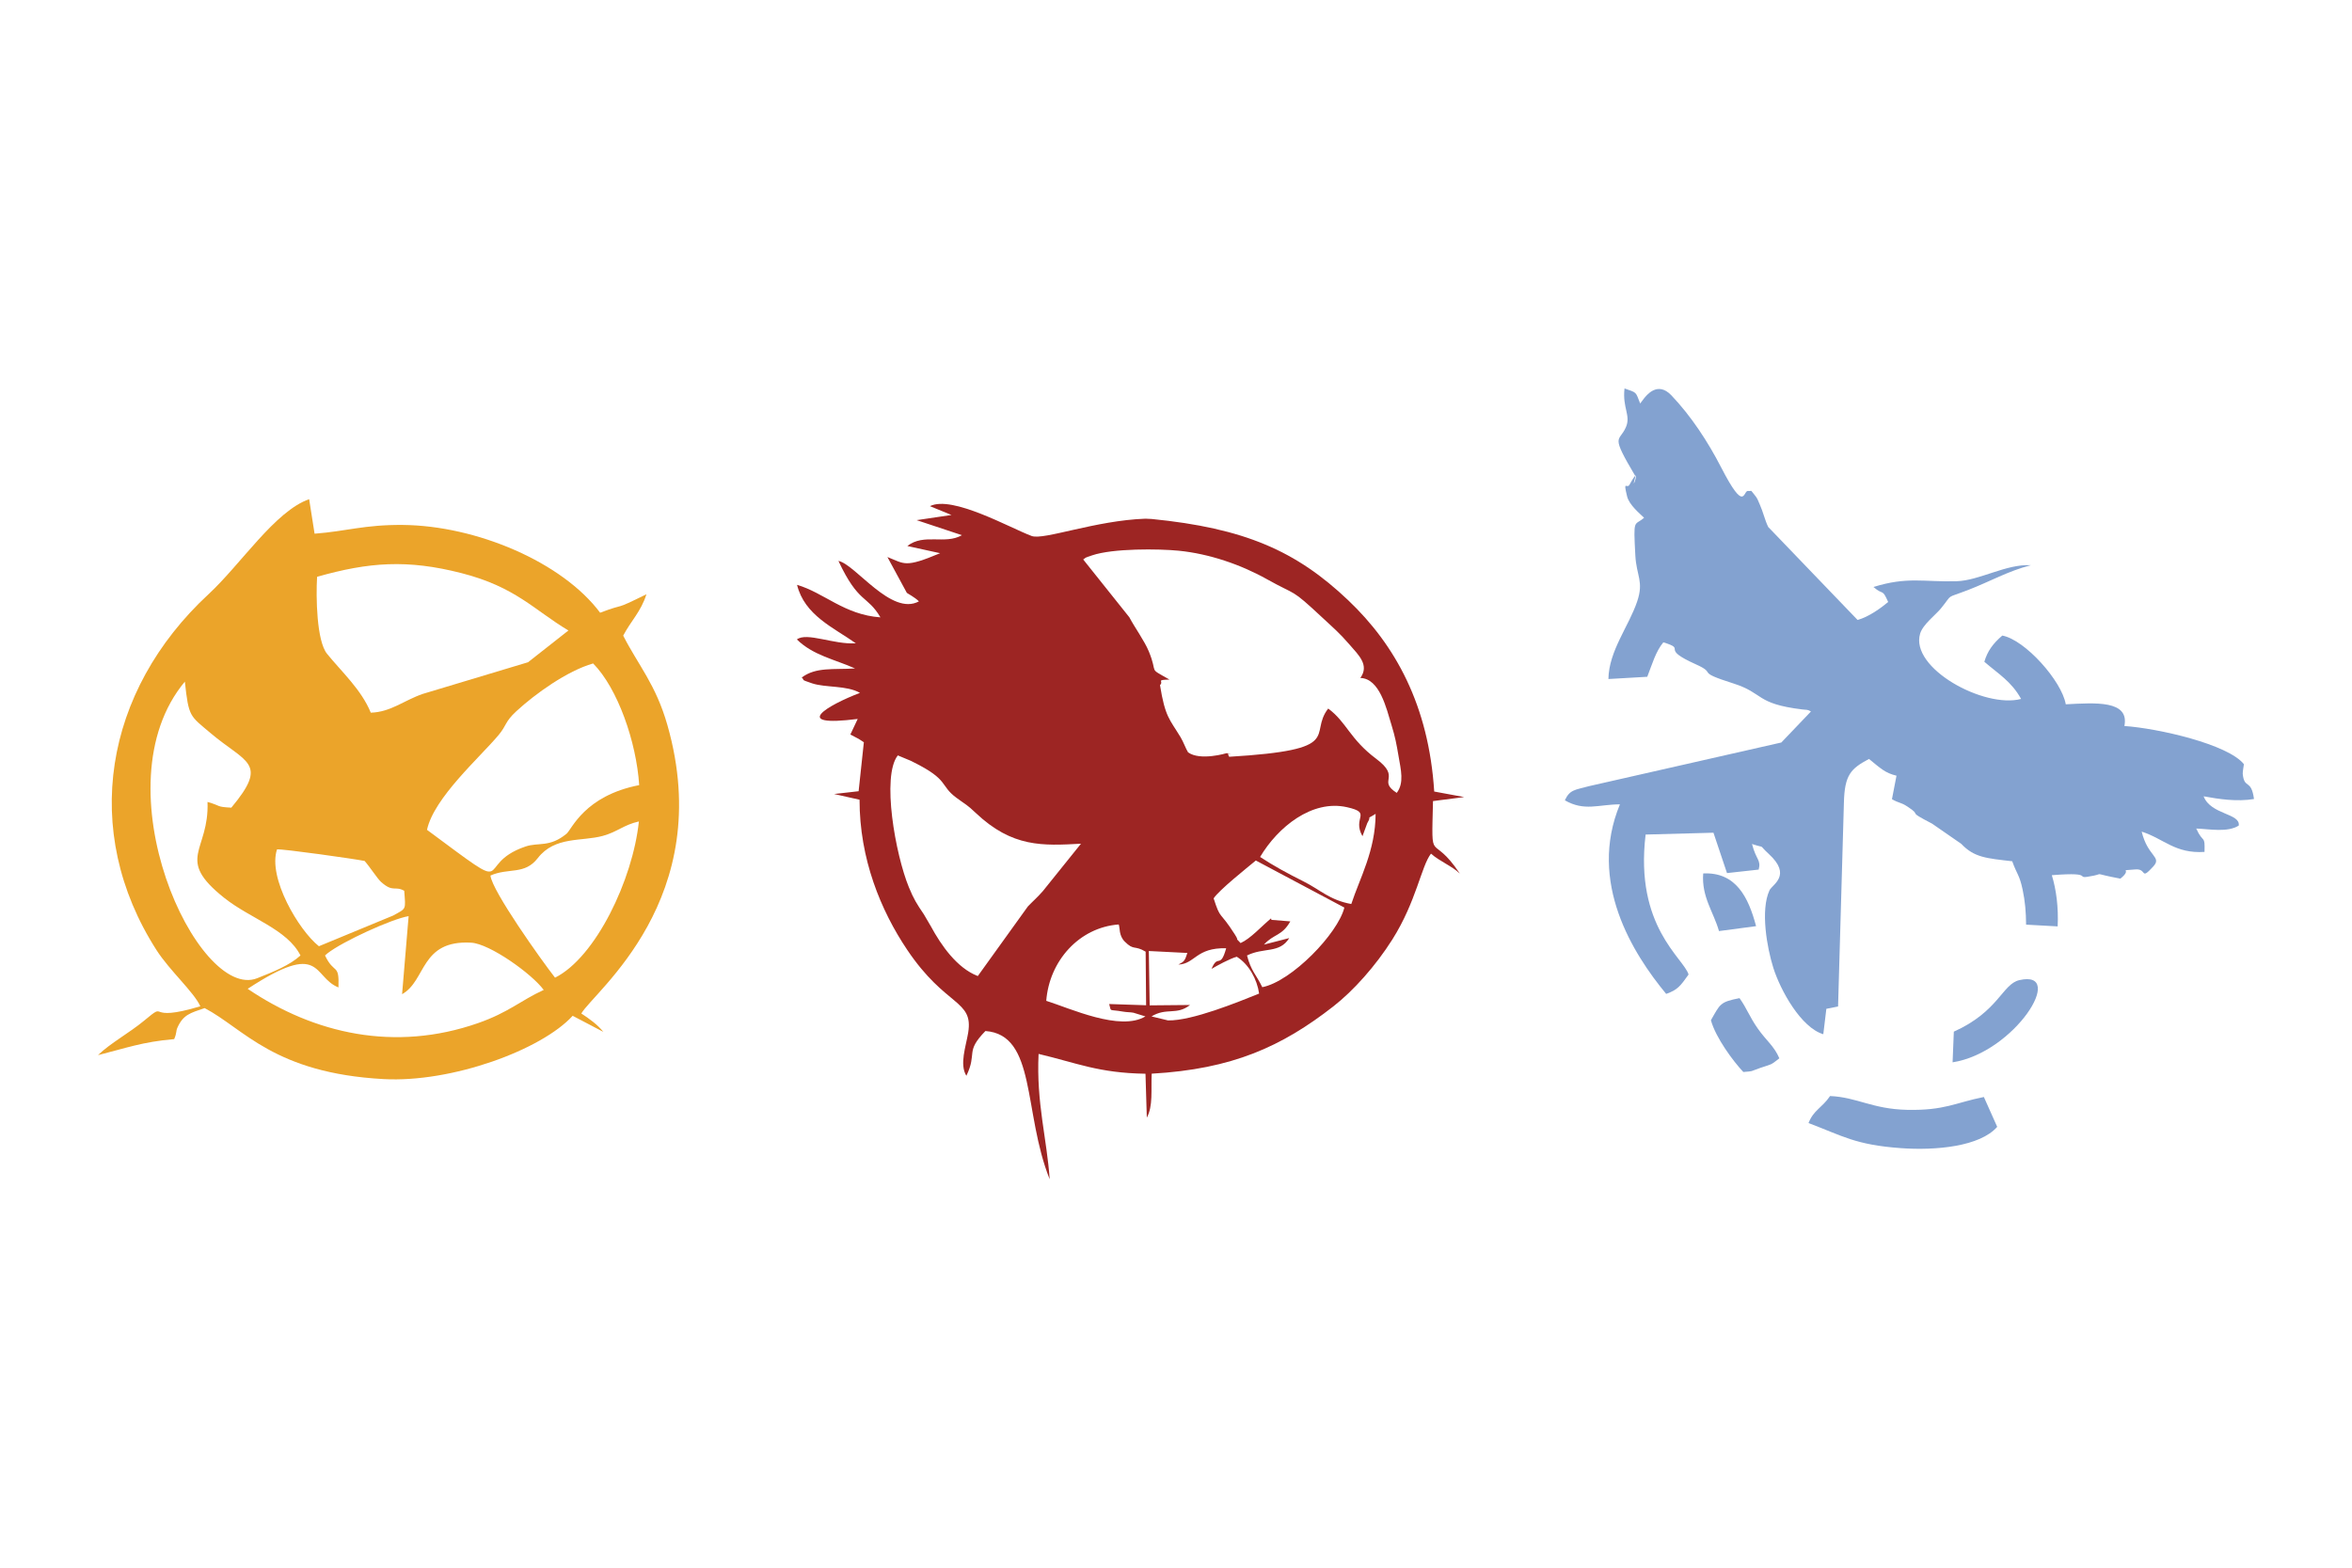 <?xml version="1.0" encoding="UTF-8"?>
<!DOCTYPE svg PUBLIC "-//W3C//DTD SVG 1.1//EN" "http://www.w3.org/Graphics/SVG/1.1/DTD/svg11.dtd">
<!-- Creator: CorelDRAW 2017 -->
<svg xmlns="http://www.w3.org/2000/svg" xml:space="preserve" width="50.8mm" height="33.867mm" version="1.1" style="shape-rendering:geometricPrecision; text-rendering:geometricPrecision; image-rendering:optimizeQuality; fill-rule:evenodd; clip-rule:evenodd"
viewBox="0 0 5079.98 3386.66"
 xmlns:xlink="http://www.w3.org/1999/xlink">
 <defs>
  <style type="text/css">
   <![CDATA[
    .fil0 {fill:#83A2D0}
    .fil1 {fill:#9D2523}
    .fil2 {fill:#EBA42A}
   ]]>
  </style>
 </defs>
 <g id="Capa_x0020_1">
  <path class="fil0" d="M3532.31 1028.87c-12.98,47.72 17.55,-37.02 -12.63,17.93 -5.83,10.62 -14.4,-11.72 -5.39,25.49 4.53,18.68 28.07,37.76 36.66,46.16 -21.19,18.74 -23.35,-1.63 -18.85,81.65 2.38,44.03 18.66,55.75 3.97,99.21 -18.34,54.29 -61.1,106.54 -62.15,167.56l83.94 -4.84c10.64,-27.34 18.34,-54.88 34.73,-74.42 53.55,16.4 -10.98,11.09 70.64,47.7 47.34,21.23 -4.41,14.16 80.36,41.05 67.16,21.3 47.18,43.8 149.21,56.24 9.43,1.15 11.28,-0.17 18.6,4.39l-64.02 67.03 -414.93 94.19c-30.79,8.44 -41.88,7.29 -52.58,30.7 42.45,24.28 72.16,8.91 118.95,8.66 -69.76,168.02 28.11,322.72 99.88,409.52 25.02,-8.76 30.78,-17.32 48.39,-41.86 -10.37,-35.32 -116.79,-103.5 -92.77,-302.37l146.52 -3.96 29.25 87.21 68.45 -7.54c5.5,-21.53 -5.53,-20.25 -14.41,-55.29 32.71,10.84 10.99,-1.67 36.34,21.61 50.61,46.47 7.19,65.95 1.41,78.39 -20,43.12 -5.25,124.49 8.1,166.97 15.65,49.82 60.33,129.97 108.1,143.93l6.6 -54.86 25.31 -5.02 12.58 -439.8c1.41,-60.8 14.96,-74.04 54.22,-94.97 24.7,20.08 34.97,30.49 59.37,36.16l-9.8 50.79c16.59,9.45 18.36,6.05 33.36,15.87 35.6,23.3 -6.95,5.71 53.38,37l63.01 43.62c27.86,29.47 54.12,31.16 110.01,37.58 10.28,28.87 15.5,28.74 22.34,60.66 5.6,26.18 7.41,49.61 7.64,76.28l68.16 3.78c2.01,-40.64 -2.96,-79.25 -12.6,-110.6 101.64,-8.19 40.9,11.12 90.58,0.98 23.11,-4.71 -5.63,-5.44 57.47,6.47 28.95,-23.25 -8.84,-16.17 32.02,-19.88 26.49,-2.4 10.02,25.2 39.06,-6.42 19.34,-21.16 -11.94,-20.91 -25.05,-75.28 48.56,15.65 71.95,47.92 135.71,43.83 1.08,-38.52 -2.43,-16.38 -17.91,-50.48 29.88,1.2 67.54,8.85 91.82,-6.4 4.1,-26.75 -60.59,-23.18 -75.84,-63.23 32.7,6.09 72.05,11.99 108.8,5.85 -6.04,-44.7 -20.98,-20.11 -24.31,-54.48 -0.39,-4.06 2.59,-19.87 2.54,-20.7 -34.04,-43.13 -185.63,-77.6 -258.14,-82.53 11.24,-56.13 -62.83,-50.15 -126.62,-46.91 -8.69,-50.46 -88.01,-139.44 -137.09,-148.47 -20.55,17.55 -32.17,33.95 -38.79,56.61 30.32,26.2 58.72,42.72 79.37,80.27 -79.75,21.21 -240.57,-66.54 -218.03,-141.17 6.03,-19.95 33.28,-40.17 44.75,-54.18 27.61,-33.76 7.62,-20.23 59.01,-40.07 47.24,-18.24 86.29,-40.92 135.35,-53.47 -53.29,-3.08 -110.88,33.19 -160.38,34.6 -71.01,2.02 -105.86,-10.5 -179.57,12.46 22.15,19.29 18.32,1.98 31.77,32.42 -15.33,12.86 -41.59,32.06 -66.06,38.8l-193.05 -200.91c-7.6,-15.81 -10.91,-32.43 -18.05,-48.21 -4.96,-10.96 -4.48,-12.63 -11.69,-21.38 -10.28,-12.47 -3.78,-7.11 -13.94,-8.21 -10.6,-1.15 -5.8,50.43 -57.97,-50.89 -28.56,-55.45 -64.5,-110.42 -107.49,-155.65 -30.11,-31.67 -54.12,0.62 -59.62,7.31l-7.74 10.34c-10.31,-26.02 -6.29,-22.83 -33.84,-32.53 -4.87,42.65 14.33,58.15 2.83,84.07 -14.67,33.1 -34.15,12.9 20.75,105.64z"/>
  <path class="fil0" d="M3906.15 2426.11c74.52,28.1 101.26,47.13 200.05,54.22 74.63,5.35 170.11,-3.36 207.48,-46.06l-28.79 -64.46c-61.63,12.23 -84.21,29.49 -165.92,27.74 -74.98,-1.61 -107.95,-27.25 -166.27,-29.83 -17.8,26.14 -35.4,29.93 -46.55,58.39z"/>
  <path class="fil0" d="M4219.99 2228.62l-2.67 66.29c134.13,-20.84 247.29,-201.4 144.07,-177.54 -36.69,8.48 -44.77,67.92 -141.4,111.25z"/>
  <path class="fil0" d="M3695.33 2203.95c10.29,37.61 47.96,88.52 70.01,111.83 23.51,-2.01 12,-0.25 36.82,-8.88 24.55,-8.52 21.11,-4.75 41,-20.69 -11.75,-27.14 -27.88,-37.6 -46.54,-64.16 -18.08,-25.71 -23.66,-43.64 -39.51,-65.81 -42.94,8.41 -41.67,12.91 -61.78,47.71z"/>
  <path class="fil0" d="M3712.76 2011.36l80.14 -10.61c-16.57,-62.36 -43.42,-117.24 -114.22,-113.89 -3.96,50.61 22.52,83.49 34.08,124.5z"/>
  <path class="fil1" d="M2616.76 2093.07c11.09,-6.74 40.73,-22.71 54.52,-26.24 26.22,16.26 43.95,48.9 48.21,79.61 -45.29,18.13 -144.48,58.93 -196.73,57.94l-35.73 -8.66c33.08,-19.94 53.75,-1.64 83.37,-24.68l-87.31 0.81 -1.81 -117.41 83.26 4.21c-5.44,16.89 -6.83,18.7 -19.48,25.03 35.75,-0.97 38.09,-37 103.29,-35.18 -12.87,46.38 -17.75,10.78 -31.59,44.57zm-142.34 -37.19l1.02 115.74 -79.79 -2.65c5.3,18.21 -2.19,10.67 29.71,16.34 8.92,1.59 15.35,1.07 22.77,2.45l25.8 7.96c-54.59,32.82 -162.18,-17.3 -214.18,-33.66 6.54,-85.99 70.91,-158.61 156.52,-164.99 2.99,7.37 -0.15,23.79 13.01,37 20.21,20.29 20.4,7.04 45.14,21.81zm146.87 -115.16c11.33,-17.71 73.03,-66.73 91.12,-81.81l191.23 101.68c-14,56.29 -114.07,159.65 -177.26,171.98 -13.65,-28.01 -24.2,-34.67 -33.01,-68.47 36.31,-18.15 70.13,-3.6 91.24,-37.59l-54.66 14.08c21.67,-23.8 38.64,-17.86 56.93,-50.16l-40.94 -3.28c-0.04,-0.37 -0.03,-2.32 -0.63,-3.24 -21.53,17.8 -43.78,43.39 -65.81,53.35 -15.31,-16.03 -0.44,0.14 -12.85,-19.32 -33.52,-52.55 -29.77,-29.09 -45.36,-77.22zm297.32 12.18c-46.43,-8.18 -67.43,-31.02 -103.67,-49.07 -33.34,-16.61 -65.31,-34.06 -93.29,-52.59 38.33,-64.55 112.13,-124.43 187.55,-107.51 56.04,12.57 10.41,21.96 33.54,62.72l10.32 -28.12c12.16,-20.52 -6.35,-4.92 18.09,-20.19 -0.43,79.61 -34.1,138.59 -52.54,194.76zm-979.45 -321.05l27.88 11.63c1.71,0.82 3.87,1.95 5.58,2.8 78.5,38.97 56.34,49.97 93.17,77.16 22.37,16.51 21.84,13.93 41.72,32.74 79.07,74.83 144.64,70.92 227.25,66.45l-82.28 102.33c-12.67,14.48 -20.35,20.6 -32.46,33.23l-108.11 150.35c-44.89,-17.15 -79.12,-66.33 -101.56,-107.85l-15.03 -25.64c-15.63,-23.01 -21.89,-33.14 -32.36,-58.59 -28.76,-69.95 -59.43,-239.45 -23.8,-284.61zm400.4 -423.25c7.92,-4.95 -0.48,-2.18 19.1,-8.86 45.31,-15.46 144.44,-14.27 186.96,-10.08 65.96,6.49 134.59,30.05 190.78,61.58 66.78,37.48 49.11,17.06 120.68,83.86 24.58,22.94 35.56,31.78 57.97,57.66 19.29,22.27 43.25,44.21 23.04,71.79 41.94,1.19 56.29,65.59 67.41,101.87 7.94,25.88 10.69,40.45 15.16,66.98 4.96,29.47 12.64,57.77 -3.89,79.47 -43.05,-27.72 11.32,-32.03 -44.5,-73.76 -57.08,-42.68 -63.75,-79.15 -103.57,-108.48 -44.04,57.14 39.38,89.08 -213.87,104.21l-2.37 -5.25c-4.6,-3.21 21.71,-0.13 -3.32,-2.48 -0.04,0 -56.97,17.15 -83.06,-1.88 -5.01,-7.95 -10.09,-22.55 -16.2,-32.66 -23.77,-39.3 -33.28,-43.07 -44.44,-112.51 9.08,-9.14 -10.28,-11.19 20.47,-11.99 -48.37,-27.59 -23.5,-9.74 -44.69,-61 -9.49,-22.94 -30.38,-51.48 -42.03,-73.63l-99.63 -124.84zm134.06 -88.08c-107.52,3.8 -219.73,46.87 -245.35,37.37 -45.6,-16.9 -171.98,-88.71 -219.7,-64.45l46.51 19.04 -75.26 11.16 97.82 32.49c-36.74,21.02 -81.95,-4.73 -117.96,23.38l70.85 15.53c-76.59,32.23 -76.41,22.96 -113.85,8.27l41.95 77.4c1.56,1.5 16.72,9.09 26.13,18.38 -59.92,32.45 -137,-80.08 -173.88,-87.35 43.75,93.23 62.06,73.14 90.71,121.89 -78.11,-5.5 -121.5,-53.18 -180.07,-70.18 16.29,65.86 78.74,92.16 126.91,126.22 -47.6,3.22 -105.55,-24.61 -127.31,-8.32 35.29,34.6 81.49,42.9 125.72,62.7 -46.9,2.88 -84.48,-3.54 -115.25,19.56 8.05,6.88 -5.16,3.26 22.08,12.48 29.12,9.86 75.02,4.11 103.76,20.71 -69.94,26.61 -151.72,74.93 -4.91,56.3l-15.86 33.62 18.27 9.66c1.29,0.77 4.21,2.76 5.33,3.44 1.17,0.72 3.77,2.31 5.54,3.63l-11.3 105.8 -52.94 6.02 54.95 12.36c-0.11,127.59 45.71,239.17 102.92,324.27 83.72,124.55 143.45,107.18 131.69,179.08 -4.82,29.46 -19.24,68.41 -3.89,93.03 24.27,-50.29 -3.54,-50.78 41.13,-96.71 110.6,8.02 81.02,175.85 138.8,320.21 -5.98,-87.66 -29.09,-164.94 -23.99,-270.76 82.52,19.45 129.16,41.27 230.91,42.83l2.87 94.88c13.76,-25.24 8.89,-59.39 10.55,-95 174.19,-9.88 281,-58.49 392.36,-145.38 43.22,-33.71 91.19,-87.25 127.36,-144.46 51.87,-82.06 62.58,-158.86 83.53,-185.5 18.49,16.59 44.95,26.38 62.23,43.04 -62.51,-93.66 -61.44,-10.62 -57.9,-156.6l67.35 -8.64 -64.72 -11.96c-11.87,-186.4 -84.13,-316.61 -185.72,-413.16 -112.5,-106.92 -224.07,-155.72 -424.58,-175.65l-13.79 -0.63z"/>
  <path class="fil2" d="M701.98 2064.1c1.53,-1.57 3.78,-3.42 4.94,-4.34 33.01,-26.1 140.26,-75.09 175.64,-80.63l-14.11 168.58c52.55,-29.24 38.98,-117.41 149.26,-111.27 39.84,2.22 130.38,66.63 156.68,102.06 -49.79,22.72 -75.5,48.51 -141.96,71.72 -179.78,62.79 -354,23.03 -497.45,-74.1 162.52,-106.59 139.07,-25.56 196.07,-3.01 1.92,-53.53 -8.9,-26.89 -29.07,-69.01zm121.23 -158.72c26.17,23.29 29.07,7.53 49.87,18.88 3.04,42.19 5.22,37.33 -23.97,53.58l-160.3 66.27c-43.18,-34.06 -110.96,-148 -90.49,-209.18 11.18,-1.57 169.77,20.83 189.2,24.97 10.95,12.29 27.51,38.21 35.69,45.48zm236.08 -14.02c40.09,-17.4 73.66,-0.67 102.26,-37.64 36.89,-47.68 94.78,-35.46 140.65,-48.03 31.14,-8.53 44.92,-23.84 77.7,-31.13 -13.14,126.01 -93.52,293.8 -181.08,337.46 -29.57,-37.82 -136.06,-187.35 -139.53,-220.66zm-137.03 -98.71c14.92,-69.07 113.22,-155.59 154.28,-204.36 18.43,-21.89 13.18,-28.27 38.68,-51.84 40.78,-37.67 109.86,-87.2 165.86,-103.24 52.91,53.57 93.41,169.17 99.49,262.86 -118.57,23.07 -145.55,95.64 -156.95,105.04 -36.54,30.14 -60.54,18.05 -88.51,27.57 -117.8,40.09 -9.82,114.53 -212.85,-36.03zm-273.25 271.45c-23.95,21.51 -57.87,34.95 -93.47,49.12 -128.02,50.96 -345.48,-414.02 -156.27,-640.74 8.33,77.18 10.84,73.32 54.91,110.71 77.22,65.55 127.2,63.69 45.43,161.58 -34.07,-1.87 -20.79,-3.75 -51.39,-12.36 4.01,107.62 -71.31,121.59 35.95,207.11 56.46,45.02 136.21,67.77 164.84,124.58zm35.88 -818.09c111.56,-31.67 194.75,-37.9 311.57,-8 117.58,30.08 156.5,79.31 231.25,124.01l-87.26 68.61 -227.09 68.32c-40.59,13.83 -69.02,39.29 -112.51,40.64 -20.28,-49.81 -62.94,-88.26 -94.54,-127.29 -22.53,-27.83 -24.07,-123.02 -21.42,-166.29zm-252.13 927.81c-123.45,37.14 -66.82,-14.35 -121.13,30.81 -32.01,26.62 -73.13,48.71 -99.98,74.74 59.77,-14.98 95.78,-28.73 164.57,-34.61 5.96,-13.78 3.54,-16.97 6.88,-24.49 12.56,-28.3 27.62,-31.87 58.93,-42.52 84.99,44.6 149.47,140.35 386.48,153.36 147.14,8.08 340.94,-62.88 408.38,-136.73l66.2 34.71c-12.26,-15.52 -30.59,-28.68 -47.48,-39.67 26.06,-46.38 292.86,-247.88 185.93,-622.95 -25.1,-88.06 -62.62,-128.8 -95.5,-193.35 16.6,-31.76 38.13,-51.45 50.23,-89.41 -76.63,37.83 -39.86,17.05 -100.04,39.91 -81.72,-109.3 -267,-188.2 -426.31,-189.62 -82.66,-0.74 -121.71,13.71 -190.45,18.88l-11.72 -74.55c-73.7,25.73 -147.85,140.97 -216.92,204.88 -225.93,209.06 -277.76,511.95 -112.69,769.34 28.42,44.31 80.5,90.34 94.62,121.27z"/>
 </g>
</svg>
